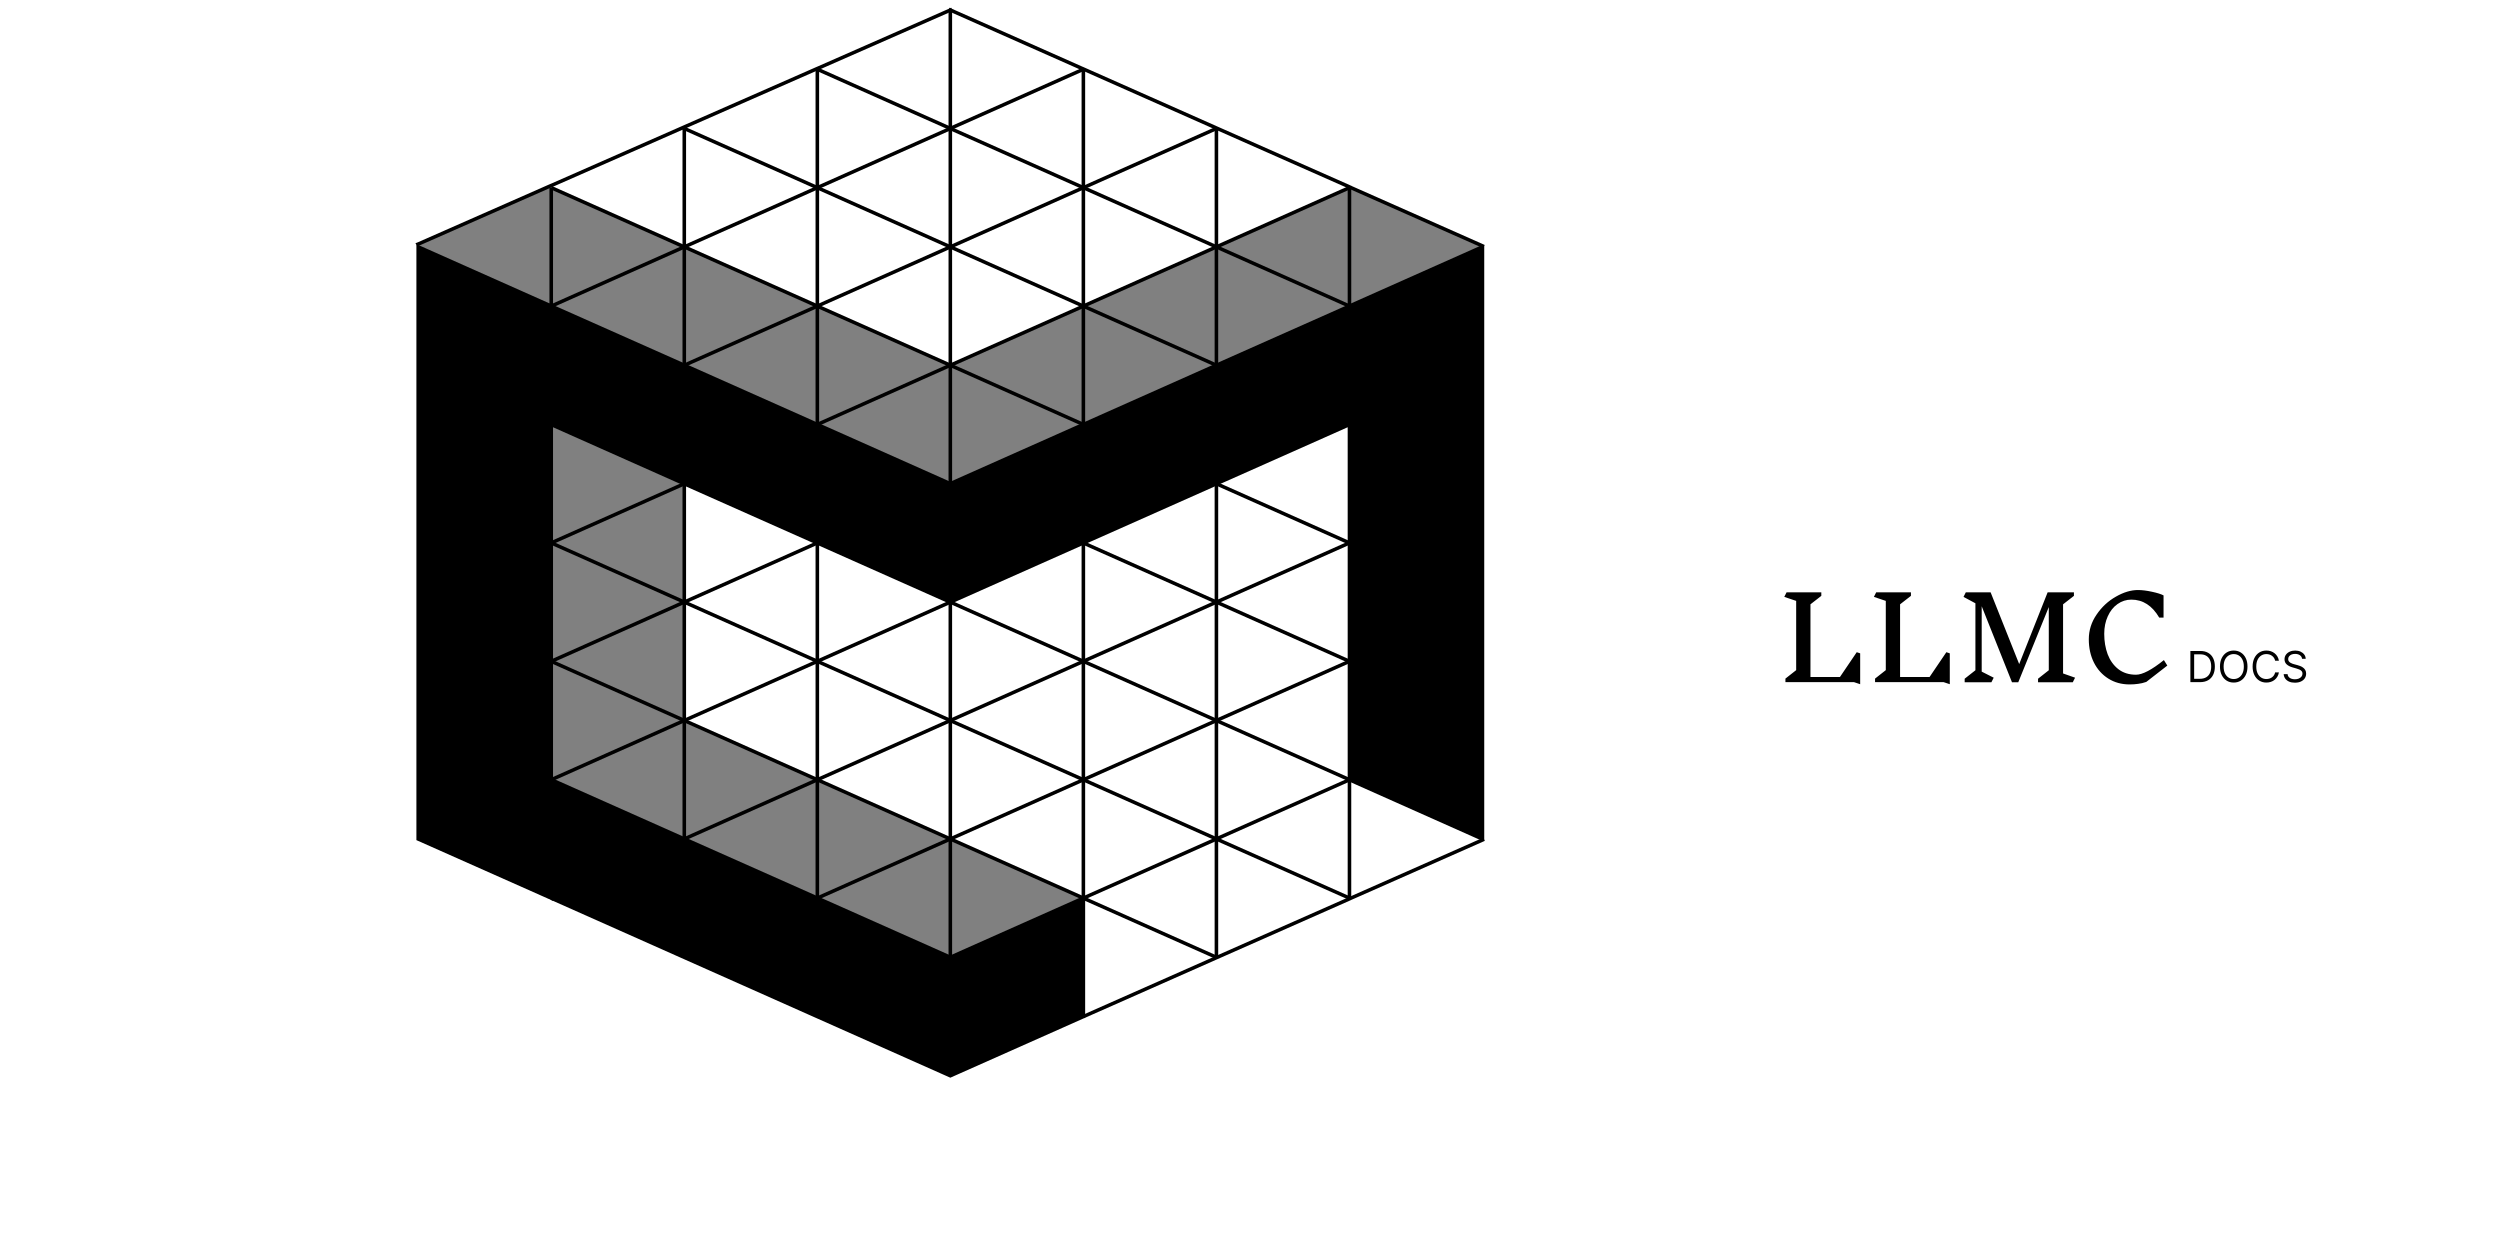 <svg width="700" height="350" viewBox="0 0 700 350" fill="none" xmlns="http://www.w3.org/2000/svg">
<rect x="0" y="0" width="700" height="350" fill="#333333" stroke="none"/>
<rect width="700" height="350" transform="matrix(1 0 0 -1 0 350)" fill="white"/>
<g clip-path="url(#clip0_1_2)">
<path d="M415.248 68.923L415.087 69.131H415.069L377.851 85.702V52.56V52.546L377.958 52.393L378.03 52.421V52.435L378.155 52.49L415.248 68.923Z" fill="#808080"/>
<path d="M415.087 69.131V234.911H415.069L377.851 218.326V185.17V152.014V118.858L340.597 135.429V135.443L303.343 152.014L266.09 168.585L228.854 152.014L191.6 135.443L154.346 118.858V85.716L191.6 102.273L228.854 118.858L266.09 135.443V135.429L303.343 118.858L340.597 102.273L377.851 85.716V85.702L415.069 69.131H415.087Z" fill="black"/>
<path d="M378.155 52.477V52.49L378.03 52.435V52.421L378.155 52.477Z" fill="#A3A3A3"/>
<path d="M377.851 85.702V85.716L340.597 69.131L377.851 52.546V52.56V85.702Z" fill="#808080"/>
<path d="M377.851 85.716L340.597 102.273V69.131L377.851 85.716Z" fill="#808080"/>
<path d="M340.597 69.131V102.273L303.343 85.716V85.702L340.597 69.131Z" fill="#808080"/>
<path d="M340.597 102.273L303.343 118.858V85.716L340.597 102.273Z" fill="#808080"/>
<path d="M303.343 251.482V284.638L266.09 301.209L228.854 284.638L191.6 268.053L154.346 251.468V218.326L191.6 234.911L228.854 251.468V251.482L266.09 268.053L303.343 251.468V251.482Z" fill="black"/>
<path d="M303.343 85.716V118.858L266.09 102.273L303.343 85.716Z" fill="#808080"/>
<path d="M303.343 118.858L266.09 135.429V102.273L303.343 118.858Z" fill="#808080"/>
<path d="M303.343 251.468L266.09 268.053V234.911L303.343 251.468Z" fill="#808080"/>
<path d="M266.161 2.847L266.107 2.93L266.09 2.902V2.819L266.161 2.847Z" fill="black"/>
<path d="M266.09 234.911V268.053L228.854 251.482V251.468L266.09 234.911Z" fill="#808080"/>
<path d="M266.09 135.429V135.443L228.854 118.858L266.09 102.273V135.429Z" fill="#808080"/>
<path d="M266.09 2.819V2.902L266.054 2.833L266.09 2.819Z" fill="black"/>
<path d="M266.09 102.273L228.854 118.858V85.716L266.09 102.273Z" fill="#808080"/>
<path d="M266.09 234.911L228.854 251.468V218.326L266.09 234.911Z" fill="#808080"/>
<path d="M228.854 218.326V251.468L191.6 234.911L228.854 218.326Z" fill="#808080"/>
<path d="M228.854 85.716V118.858L191.6 102.273L228.854 85.716Z" fill="#808080"/>
<path d="M228.854 85.702V85.716L191.6 102.273V69.131L228.854 85.702Z" fill="#808080"/>
<path d="M228.854 218.326L191.6 234.911V201.741L228.854 218.326Z" fill="#808080"/>
<path d="M191.6 201.741V234.911L154.346 218.326L191.6 201.741Z" fill="#808080"/>
<path d="M191.6 168.585V201.741L154.346 185.17L191.6 168.585Z" fill="#808080"/>
<path d="M191.6 135.443V168.585L154.346 152.014L191.6 135.443Z" fill="#808080"/>
<path d="M191.6 69.131V102.273L154.346 85.716L191.6 69.131Z" fill="#808080"/>
<path d="M191.6 69.131L154.346 85.716V52.546L191.6 69.131Z" fill="#808080"/>
<path d="M191.6 135.443L154.346 152.014V118.858L191.6 135.443Z" fill="#808080"/>
<path d="M191.6 168.585L154.346 185.17V152.014L191.6 168.585Z" fill="#808080"/>
<path d="M191.6 201.741L154.346 218.326V185.17L191.6 201.741Z" fill="#808080"/>
<path d="M154.346 218.326V251.468L117.093 234.911V69.131L154.346 85.716V118.858V152.014V185.17V218.326Z" fill="black"/>
<path d="M154.346 52.546V85.716L117.093 69.131L116.645 68.52L117.2 68.298L154.006 52.088L154.346 52.546Z" fill="#808080"/>
<path d="M154.006 52.088L117.2 68.298L116.645 68.52L116.627 68.492L117.182 68.257L153.988 52.074L154.006 52.088Z" fill="#A3A3A3"/>
<path d="M154.346 85.716V52.546" stroke="black" stroke-miterlimit="10"/>
<path d="M191.6 35.975V69.131V102.273" stroke="black" stroke-miterlimit="10"/>
<path d="M191.6 135.443V168.585V201.741V234.911" stroke="black" stroke-miterlimit="10"/>
<path d="M228.854 85.716V118.858" stroke="black" stroke-miterlimit="10"/>
<path d="M228.854 19.39V52.546V85.702" stroke="black" stroke-miterlimit="10"/>
<path d="M228.854 152.014V185.17V218.326V251.468" stroke="black" stroke-miterlimit="10"/>
<path d="M266.09 35.961V2.902" stroke="black" stroke-miterlimit="10"/>
<path d="M266.09 135.429V102.273V69.131V35.975" stroke="black" stroke-miterlimit="10"/>
<path d="M266.09 201.755V234.911V268.053" stroke="black" stroke-miterlimit="10"/>
<path d="M266.09 168.585V201.741" stroke="black" stroke-miterlimit="10"/>
<path d="M303.343 85.716V118.858" stroke="black" stroke-miterlimit="10"/>
<path d="M303.343 19.39V52.546V85.702" stroke="black" stroke-miterlimit="10"/>
<path d="M303.343 185.17V218.326V251.468" stroke="black" stroke-miterlimit="10"/>
<path d="M303.343 152.028V185.156" stroke="black" stroke-miterlimit="10"/>
<path d="M340.597 234.911V268.053" stroke="black" stroke-miterlimit="10"/>
<path d="M340.597 201.755V234.897" stroke="black" stroke-miterlimit="10"/>
<path d="M340.597 135.443V168.585V201.741" stroke="black" stroke-miterlimit="10"/>
<path d="M340.597 102.273V69.131V35.975" stroke="black" stroke-miterlimit="10"/>
<path d="M377.851 218.326V251.468" stroke="black" stroke-miterlimit="10"/>
<path d="M377.851 52.546V52.56V85.702" stroke="black" stroke-miterlimit="10"/>
<path d="M266.537 2.611L266.09 2.805L266.054 2.833L229.23 19.029L229.104 19.085L228.746 19.237L191.887 35.434V35.447L191.618 35.559L191.385 35.656L154.543 51.866L154.113 52.046L154.006 52.088L117.2 68.298L116.645 68.52L116.627 68.534" stroke="black" stroke-miterlimit="10"/>
<path d="M266.09 35.975L228.854 52.546L191.6 69.131L154.346 85.716" stroke="black" stroke-miterlimit="10"/>
<path d="M303.343 19.39L266.09 35.961" stroke="black" stroke-miterlimit="10"/>
<path d="M228.854 85.702L266.09 69.131L303.343 52.546L340.597 35.975V35.961" stroke="black" stroke-miterlimit="10"/>
<path d="M191.6 102.273L228.854 85.716" stroke="black" stroke-miterlimit="10"/>
<path d="M228.854 118.858L266.09 102.273L303.343 85.716V85.702L340.597 69.131L377.851 52.546" stroke="black" stroke-miterlimit="10"/>
<path d="M191.6 135.443L154.346 152.014" stroke="black" stroke-miterlimit="10"/>
<path d="M228.854 152.014L191.6 168.585L154.346 185.17" stroke="black" stroke-miterlimit="10"/>
<path d="M266.09 168.585L228.854 185.17L191.6 201.741L154.346 218.326" stroke="black" stroke-miterlimit="10"/>
<path d="M377.833 152.014L340.597 168.585L303.343 185.156V185.17L266.09 201.741L228.854 218.326L191.6 234.911" stroke="black" stroke-miterlimit="10"/>
<path d="M377.833 185.17L340.597 201.741L303.343 218.326L266.09 234.911L228.854 251.468" stroke="black" stroke-miterlimit="10"/>
<path d="M377.851 218.326L340.597 234.897V234.911L303.343 251.468" stroke="black" stroke-miterlimit="10"/>
<path d="M415.534 234.994L415.248 235.119L378.155 251.523L377.958 251.621L340.74 268.081L340.651 268.122L303.343 284.638" stroke="black" stroke-miterlimit="10"/>
<path d="M154.346 185.17L191.6 201.741L228.854 218.326L266.09 234.911L303.343 251.468" stroke="black" stroke-miterlimit="10"/>
<path d="M303.343 251.482L340.597 268.053" stroke="black" stroke-miterlimit="10"/>
<path d="M154.346 152.014L191.6 168.585L228.854 185.17L266.09 201.741V201.755L303.343 218.326L340.597 234.911L377.851 251.468V251.482" stroke="black" stroke-miterlimit="10"/>
<path d="M377.851 218.326L340.597 201.755V201.741L303.343 185.17L266.09 168.585" stroke="black" stroke-miterlimit="10"/>
<path d="M154.346 218.326L191.6 234.911L228.854 251.468V251.482L266.09 268.053L303.343 251.468V251.482V284.638L266.09 301.209L228.854 284.638L191.6 268.053L154.346 251.468" stroke="black" stroke-miterlimit="10"/>
<path d="M154.346 118.858V152.014V185.17V218.326V251.468L117.093 234.911V69.131L154.346 85.716" stroke="black" stroke-miterlimit="10"/>
<path d="M377.851 185.17H377.833L340.597 168.585L303.343 152.028V152.014" stroke="black" stroke-miterlimit="10"/>
<path d="M340.597 135.443L377.833 152.014H377.851" stroke="black" stroke-miterlimit="10"/>
<path d="M303.343 118.858L266.09 102.273L228.854 85.716V85.702L191.6 69.131L154.346 52.546" stroke="black" stroke-miterlimit="10"/>
<path d="M340.597 102.273L303.343 85.716L266.09 69.131L228.854 52.546L191.6 35.975V35.961" stroke="black" stroke-miterlimit="10"/>
<path d="M377.851 85.716L340.597 69.131L303.343 52.546L266.09 35.975V35.961L228.854 19.39" stroke="black" stroke-miterlimit="10"/>
<path d="M265.66 2.611L266.09 2.805L302.985 19.168L303.075 19.196L303.379 19.334L340.418 35.767L340.543 35.822L340.669 35.878L377.833 52.324L377.958 52.393L378.03 52.421V52.435L378.155 52.49L415.248 68.923L415.481 69.034" stroke="black" stroke-miterlimit="10"/>
<path d="M415.087 69.131V234.911H415.069L377.851 218.326V185.17V152.014V118.858L340.597 135.429V135.443L303.343 152.014L266.09 168.585L228.854 152.014L191.6 135.443L154.346 118.858V85.716L191.6 102.273L228.854 118.858L266.09 135.443V135.429L303.343 118.858L340.597 102.273L377.851 85.716V85.702L415.069 69.131H415.087Z" stroke="black" stroke-miterlimit="10"/>
</g>
<path d="M519.12 191H499.92V190.008L502.928 187.64V168.248L499.6 167.128L500.24 165.848H509.968V166.84L506.928 169.208V189.56H515.184L519.888 182.616L520.848 182.936V191.576L519.12 191ZM544.214 191H525.014V190.008L528.022 187.64V168.248L524.694 167.128L525.334 165.848H535.062V166.84L532.022 169.208V189.56H540.278L544.982 182.616L545.942 182.936V191.576L544.214 191ZM580.38 191.032H570.652V190.04L573.66 187.672V169.976L565.116 191.032H563.356L554.876 169.752V188.056L558.236 189.752L557.595 191.032H550.108V190.04L553.116 187.672V168.92L549.788 167.128L550.428 165.848H557.372L565.372 185.944L573.34 165.848H580.7V166.84L577.66 169.208V188.568L581.02 189.752L580.38 191.032ZM598.625 165.208C599.756 165.208 601.057 165.368 602.529 165.688C604.022 166.008 605.11 166.349 605.793 166.712V172.92H604.577C602.614 169.571 600.012 167.896 596.769 167.896C595.361 167.896 594.07 168.312 592.897 169.144C591.745 169.955 590.838 171.096 590.177 172.568C589.516 174.019 589.185 175.651 589.185 177.464C589.185 179.555 589.505 181.464 590.145 183.192C590.806 184.92 591.798 186.307 593.121 187.352C594.465 188.397 596.118 188.92 598.081 188.92C599.894 188.92 602.497 187.555 605.889 184.824L606.849 186.36L600.961 190.936C600.172 191.213 599.404 191.395 598.657 191.48C597.932 191.587 597.142 191.64 596.289 191.64C594.049 191.64 592.065 191.096 590.337 190.008C588.609 188.92 587.265 187.427 586.305 185.528C585.345 183.608 584.865 181.432 584.865 179C584.865 176.504 585.59 174.2 587.041 172.088C588.492 169.955 590.294 168.28 592.449 167.064C594.604 165.827 596.662 165.208 598.625 165.208ZM616 191H613.307V182.273H616.119C616.966 182.273 617.69 182.447 618.293 182.797C618.895 183.143 619.357 183.642 619.678 184.293C619.999 184.94 620.159 185.716 620.159 186.619C620.159 187.528 619.997 188.311 619.673 188.967C619.349 189.621 618.878 190.124 618.259 190.476C617.639 190.825 616.886 191 616 191ZM614.364 190.062H615.932C616.653 190.062 617.251 189.923 617.726 189.645C618.2 189.366 618.554 188.97 618.787 188.456C619.02 187.942 619.136 187.33 619.136 186.619C619.136 185.915 619.021 185.308 618.791 184.8C618.561 184.288 618.217 183.896 617.76 183.624C617.303 183.348 616.733 183.21 616.051 183.21H614.364V190.062ZM629.295 186.636C629.295 187.557 629.129 188.352 628.797 189.023C628.464 189.693 628.009 190.21 627.429 190.574C626.849 190.938 626.188 191.119 625.443 191.119C624.699 191.119 624.037 190.938 623.457 190.574C622.878 190.21 622.422 189.693 622.089 189.023C621.757 188.352 621.591 187.557 621.591 186.636C621.591 185.716 621.757 184.92 622.089 184.25C622.422 183.58 622.878 183.062 623.457 182.699C624.037 182.335 624.699 182.153 625.443 182.153C626.188 182.153 626.849 182.335 627.429 182.699C628.009 183.062 628.464 183.58 628.797 184.25C629.129 184.92 629.295 185.716 629.295 186.636ZM628.273 186.636C628.273 185.881 628.146 185.243 627.893 184.723C627.643 184.203 627.304 183.81 626.875 183.543C626.449 183.276 625.972 183.142 625.443 183.142C624.915 183.142 624.436 183.276 624.007 183.543C623.581 183.81 623.241 184.203 622.989 184.723C622.739 185.243 622.614 185.881 622.614 186.636C622.614 187.392 622.739 188.03 622.989 188.55C623.241 189.07 623.581 189.463 624.007 189.73C624.436 189.997 624.915 190.131 625.443 190.131C625.972 190.131 626.449 189.997 626.875 189.73C627.304 189.463 627.643 189.07 627.893 188.55C628.146 188.03 628.273 187.392 628.273 186.636ZM638.095 185H637.038C636.976 184.696 636.866 184.429 636.71 184.199C636.557 183.969 636.369 183.776 636.148 183.619C635.929 183.46 635.686 183.341 635.419 183.261C635.152 183.182 634.874 183.142 634.584 183.142C634.055 183.142 633.577 183.276 633.148 183.543C632.722 183.81 632.382 184.203 632.129 184.723C631.879 185.243 631.754 185.881 631.754 186.636C631.754 187.392 631.879 188.03 632.129 188.55C632.382 189.07 632.722 189.463 633.148 189.73C633.577 189.997 634.055 190.131 634.584 190.131C634.874 190.131 635.152 190.091 635.419 190.011C635.686 189.932 635.929 189.814 636.148 189.658C636.369 189.499 636.557 189.304 636.71 189.074C636.866 188.841 636.976 188.574 637.038 188.273H638.095C638.016 188.719 637.871 189.118 637.661 189.47C637.45 189.822 637.189 190.122 636.876 190.369C636.564 190.614 636.213 190.8 635.824 190.928C635.438 191.055 635.024 191.119 634.584 191.119C633.839 191.119 633.178 190.938 632.598 190.574C632.018 190.21 631.563 189.693 631.23 189.023C630.898 188.352 630.732 187.557 630.732 186.636C630.732 185.716 630.898 184.92 631.23 184.25C631.563 183.58 632.018 183.062 632.598 182.699C633.178 182.335 633.839 182.153 634.584 182.153C635.024 182.153 635.438 182.217 635.824 182.345C636.213 182.473 636.564 182.661 636.876 182.908C637.189 183.152 637.45 183.45 637.661 183.803C637.871 184.152 638.016 184.551 638.095 185ZM644.576 184.455C644.525 184.023 644.317 183.688 643.953 183.449C643.59 183.21 643.144 183.091 642.615 183.091C642.229 183.091 641.891 183.153 641.601 183.278C641.314 183.403 641.09 183.575 640.928 183.794C640.769 184.013 640.689 184.261 640.689 184.54C640.689 184.773 640.745 184.973 640.855 185.141C640.969 185.305 641.114 185.443 641.29 185.554C641.466 185.662 641.651 185.751 641.844 185.822C642.037 185.891 642.215 185.946 642.377 185.989L643.263 186.227C643.49 186.287 643.743 186.369 644.022 186.474C644.303 186.58 644.571 186.723 644.827 186.905C645.086 187.084 645.299 187.314 645.466 187.595C645.634 187.876 645.718 188.222 645.718 188.631C645.718 189.102 645.594 189.528 645.347 189.909C645.103 190.29 644.745 190.592 644.273 190.817C643.804 191.041 643.235 191.153 642.564 191.153C641.939 191.153 641.398 191.053 640.941 190.851C640.486 190.649 640.128 190.368 639.867 190.007C639.608 189.646 639.462 189.227 639.428 188.75H640.519C640.547 189.08 640.658 189.352 640.851 189.568C641.047 189.781 641.294 189.94 641.593 190.045C641.894 190.148 642.218 190.199 642.564 190.199C642.968 190.199 643.33 190.134 643.651 190.003C643.972 189.869 644.226 189.685 644.414 189.449C644.601 189.21 644.695 188.932 644.695 188.614C644.695 188.324 644.614 188.088 644.452 187.906C644.29 187.724 644.077 187.577 643.813 187.463C643.549 187.349 643.263 187.25 642.956 187.165L641.882 186.858C641.201 186.662 640.661 186.382 640.263 186.018C639.865 185.655 639.667 185.179 639.667 184.591C639.667 184.102 639.799 183.676 640.063 183.312C640.33 182.946 640.688 182.662 641.137 182.46C641.588 182.256 642.093 182.153 642.65 182.153C643.212 182.153 643.712 182.254 644.15 182.456C644.587 182.655 644.934 182.928 645.189 183.274C645.448 183.621 645.584 184.014 645.598 184.455H644.576Z" fill="black"/>
<defs>
<clipPath id="clip0_1_2">
<rect width="300" height="300" fill="white" transform="translate(116 2)"/>
</clipPath>
</defs>
</svg>

